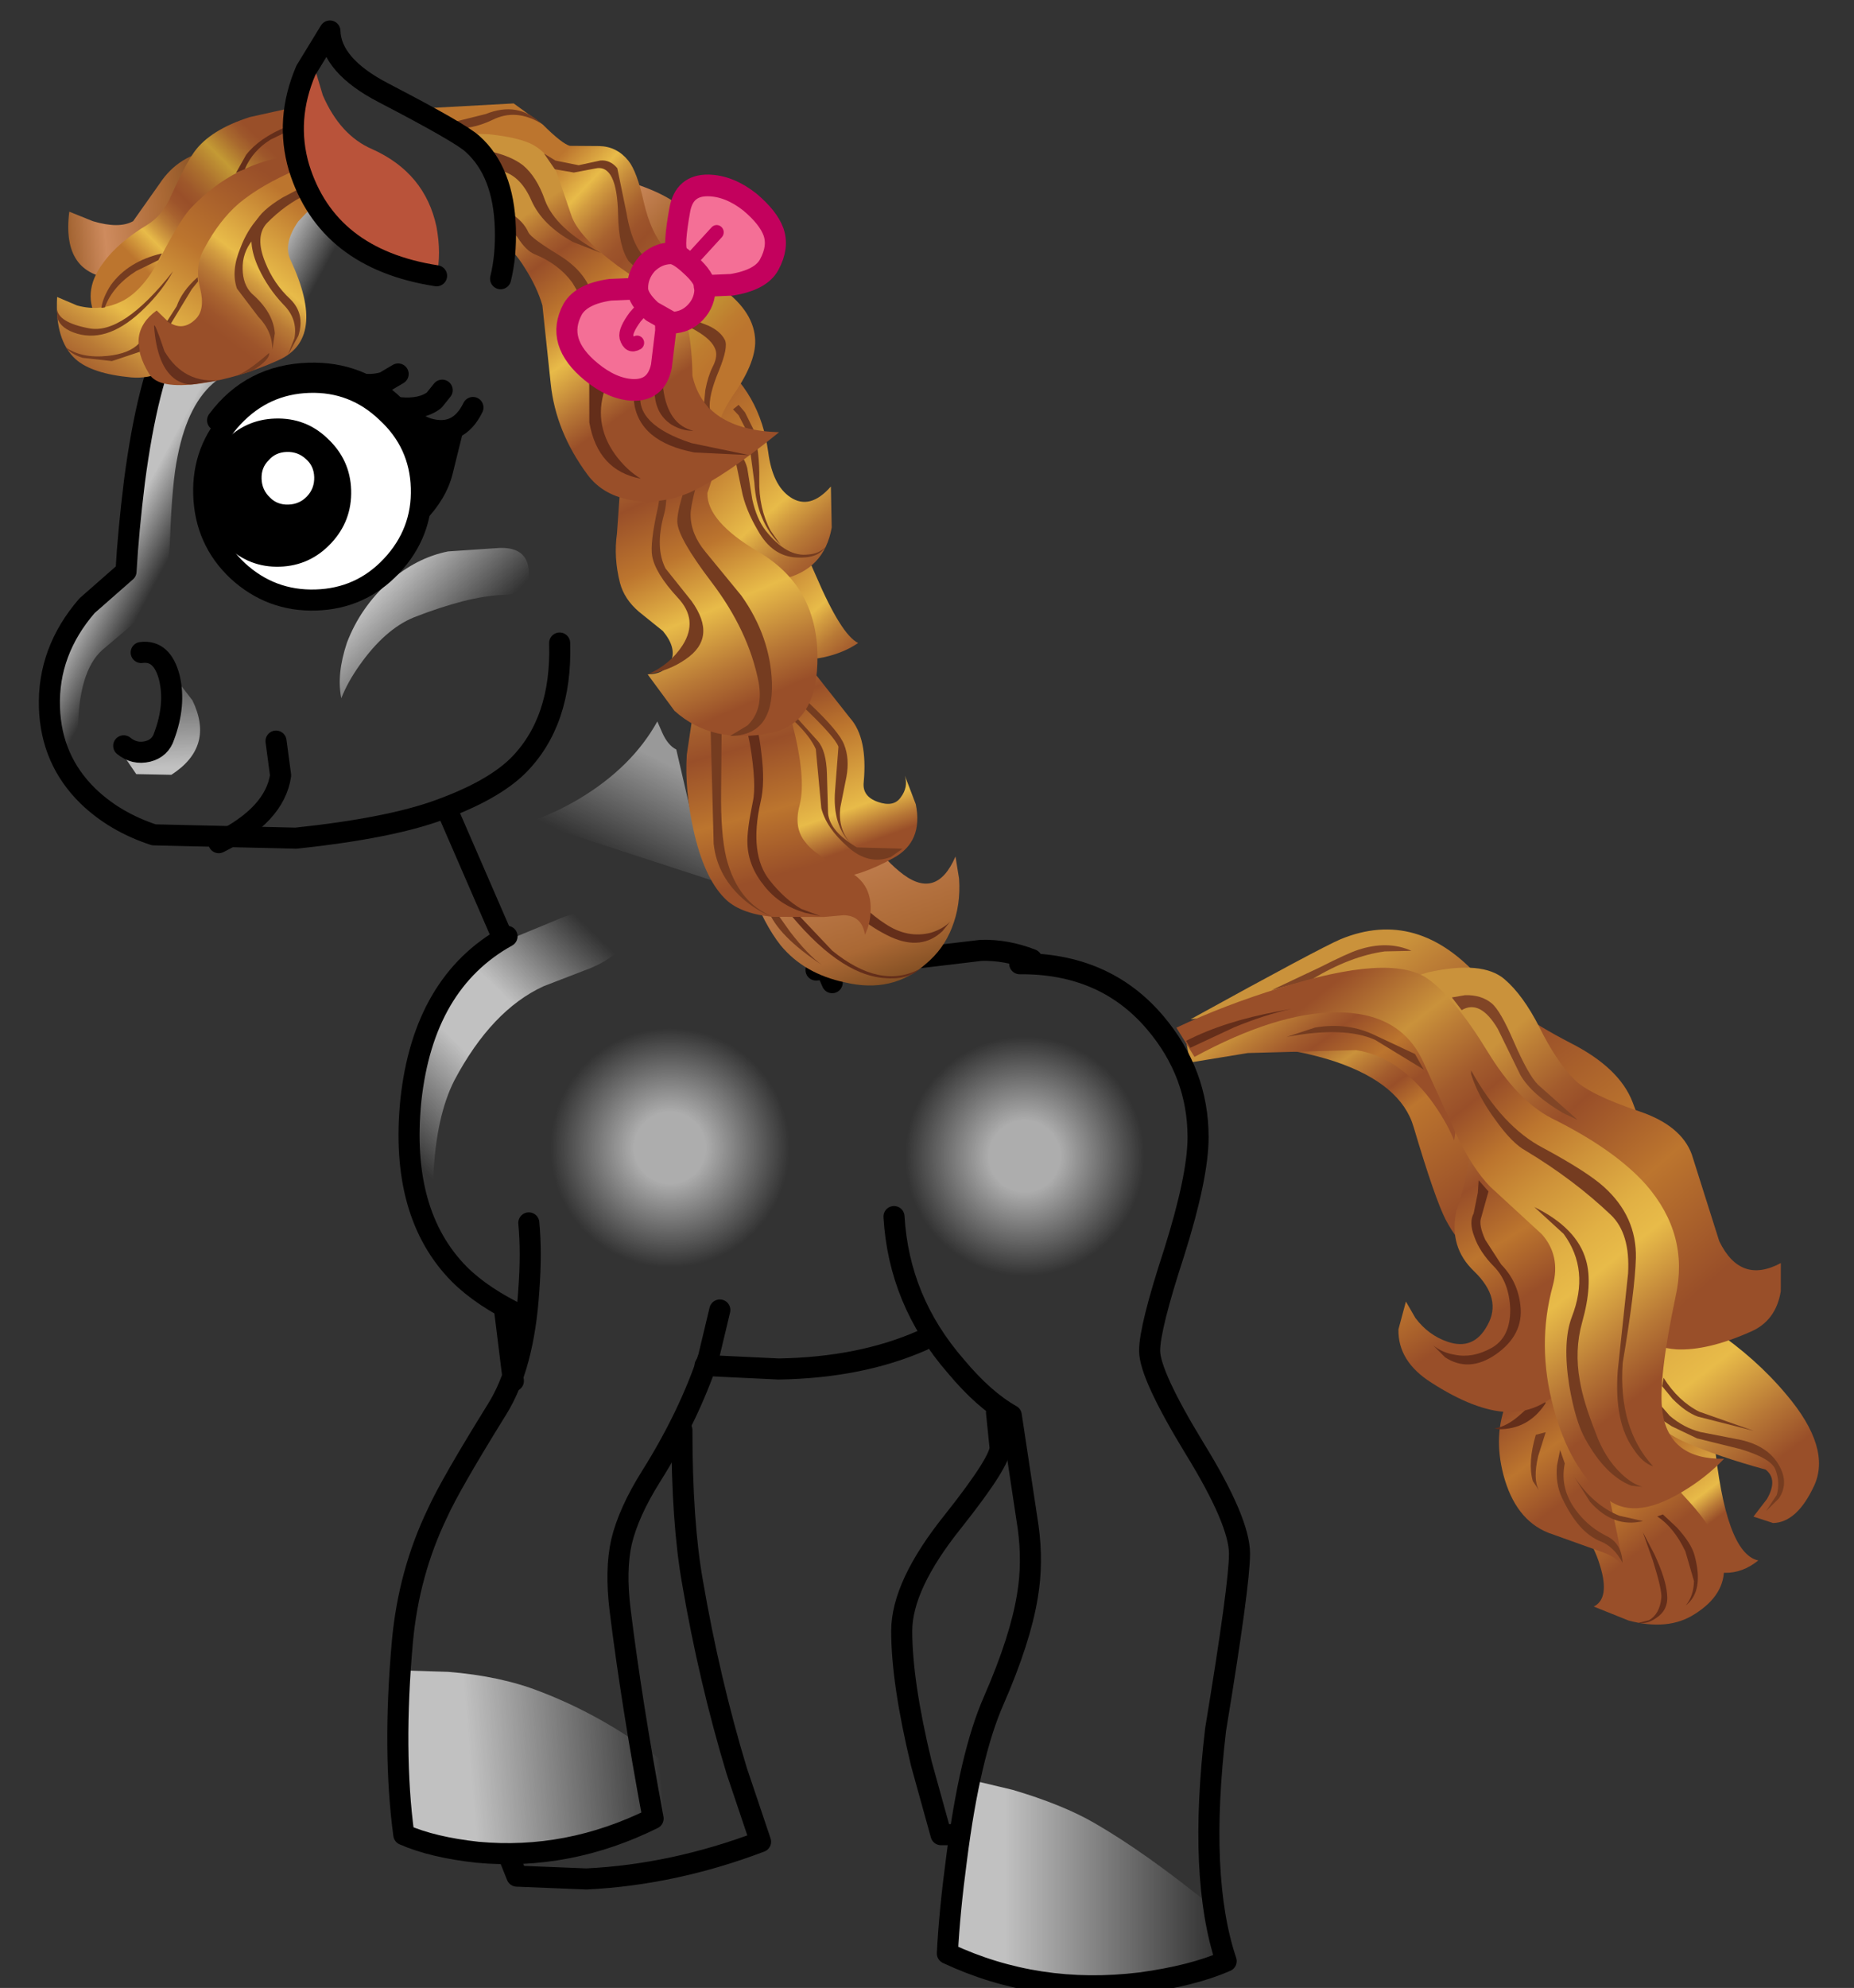
<svg xmlns="http://www.w3.org/2000/svg" version="1.1" xmlns:xlink="http://www.w3.org/1999/xlink" preserveAspectRatio="none" x="0px" y="0px" width="264px" height="283px" viewBox="0 0 264 283">
<rect x="0" y="0" width="264" height="283" fill="#333333" stroke="none"/>
<defs>
<linearGradient id="Gradient_1" gradientUnits="userSpaceOnUse" x1="41.225" y1="61.188" x2="45.875" y2="51.912" spreadMethod="pad">
<stop  offset="2.745%" stop-color="#FFFFFF" stop-opacity="0"/>

<stop  offset="76.863%" stop-color="#FFFFFF" stop-opacity="0.498"/>
</linearGradient>

<linearGradient id="Gradient_2" gradientUnits="userSpaceOnUse" x1="23.337" y1="82.912" x2="40.562" y2="65.088" spreadMethod="pad">
<stop  offset="9.804%" stop-color="#FFFFFF" stop-opacity="0"/>

<stop  offset="43.137%" stop-color="#FFFFFF" stop-opacity="0.698"/>

<stop  offset="61.961%" stop-color="#FFFFFF" stop-opacity="0.698"/>

<stop  offset="92.941%" stop-color="#FFFFFF" stop-opacity="0"/>
</linearGradient>

<linearGradient id="Gradient_3" gradientUnits="userSpaceOnUse" x1="63.125" y1="133.2" x2="82.975" y2="133.2" spreadMethod="pad">
<stop  offset="23.529%" stop-color="#FFFFFF" stop-opacity="0.698"/>

<stop  offset="98.431%" stop-color="#FFFFFF" stop-opacity="0"/>
</linearGradient>

<linearGradient id="Gradient_4" gradientUnits="userSpaceOnUse" x1="25.337" y1="124.612" x2="43.663" y2="123.087" spreadMethod="pad">
<stop  offset="23.529%" stop-color="#FFFFFF" stop-opacity="0.698"/>

<stop  offset="98.431%" stop-color="#FFFFFF" stop-opacity="0"/>
</linearGradient>

<radialGradient id="Gradient_5" gradientUnits="userSpaceOnUse" cx="0" cy="0" r="8.512" fx="0" fy="0" gradientTransform="matrix( 1, 0, 0, -1, 8.55,8.55) " spreadMethod="pad">
<stop  offset="29.412%" stop-color="#FFFFFF" stop-opacity="0.6"/>

<stop  offset="100%" stop-color="#FFFFFF" stop-opacity="0"/>
</radialGradient>

<linearGradient id="Gradient_6" gradientUnits="userSpaceOnUse" x1="16.113" y1="34.15" x2="5.688" y2="28.55" spreadMethod="pad">
<stop  offset="38.824%" stop-color="#FFFFFF" stop-opacity="0"/>

<stop  offset="70.98%" stop-color="#FFFFFF" stop-opacity="0.698"/>
</linearGradient>

<linearGradient id="Gradient_7" gradientUnits="userSpaceOnUse" x1="7.662" y1="46.2" x2="7.938" y2="54.8" spreadMethod="pad">
<stop  offset="17.255%" stop-color="#FFFFFF" stop-opacity="0.2"/>

<stop  offset="88.627%" stop-color="#FFFFFF" stop-opacity="0.698"/>
</linearGradient>

<linearGradient id="Gradient_8" gradientUnits="userSpaceOnUse" x1="29.012" y1="45.663" x2="23.787" y2="40.738" spreadMethod="pad">
<stop  offset="0%" stop-color="#FFFFFF" stop-opacity="0"/>

<stop  offset="100%" stop-color="#FFFFFF" stop-opacity="0.698"/>
</linearGradient>

<linearGradient id="Gradient_9" gradientUnits="userSpaceOnUse" x1="32.013" y1="25.65" x2="41.987" y2="38.55" spreadMethod="pad">
<stop  offset="0.392%" stop-color="#994F29"/>

<stop  offset="14.118%" stop-color="#CA923B"/>

<stop  offset="18.039%" stop-color="#BD7F36"/>

<stop  offset="26.275%" stop-color="#A35C2D"/>

<stop  offset="30.98%" stop-color="#994F29"/>

<stop  offset="40.784%" stop-color="#BC752E"/>

<stop  offset="67.059%" stop-color="#E8BB49"/>

<stop  offset="74.118%" stop-color="#B87836"/>

<stop  offset="79.216%" stop-color="#994F29"/>

<stop  offset="98.431%" stop-color="#994F29"/>
</linearGradient>

<linearGradient id="Gradient_10" gradientUnits="userSpaceOnUse" x1="27.062" y1="28.938" x2="36.837" y2="41.562" spreadMethod="pad">
<stop  offset="0%" stop-color="#CA923B"/>

<stop  offset="7.059%" stop-color="#BD7F36"/>

<stop  offset="22.353%" stop-color="#A35C2D"/>

<stop  offset="30.588%" stop-color="#994F29"/>

<stop  offset="53.333%" stop-color="#BC752E"/>

<stop  offset="74.902%" stop-color="#994F29"/>

<stop  offset="90.98%" stop-color="#994F29"/>

<stop  offset="98.431%" stop-color="#994F29"/>
</linearGradient>

<linearGradient id="Gradient_11" gradientUnits="userSpaceOnUse" x1="10.387" y1="1.887" x2="23.113" y2="18.312" spreadMethod="pad">
<stop  offset="0.392%" stop-color="#994F29"/>

<stop  offset="14.118%" stop-color="#CA923B"/>

<stop  offset="18.039%" stop-color="#BD7F36"/>

<stop  offset="26.275%" stop-color="#A35C2D"/>

<stop  offset="30.98%" stop-color="#994F29"/>

<stop  offset="40.784%" stop-color="#BC752E"/>

<stop  offset="79.216%" stop-color="#994F29"/>

<stop  offset="98.431%" stop-color="#994F29"/>
</linearGradient>

<linearGradient id="Gradient_12" gradientUnits="userSpaceOnUse" x1="21.3" y1="24.9" x2="31.6" y2="38.2" spreadMethod="pad">
<stop  offset="0%" stop-color="#CA923B"/>

<stop  offset="7.059%" stop-color="#BD7F36"/>

<stop  offset="22.353%" stop-color="#A35C2D"/>

<stop  offset="30.588%" stop-color="#994F29"/>

<stop  offset="53.333%" stop-color="#BC752E"/>

<stop  offset="74.902%" stop-color="#994F29"/>

<stop  offset="90.98%" stop-color="#994F29"/>

<stop  offset="98.431%" stop-color="#994F29"/>
</linearGradient>

<linearGradient id="Gradient_13" gradientUnits="userSpaceOnUse" x1="6.025" y1="1.087" x2="14.475" y2="12.012" spreadMethod="pad">
<stop  offset="0%" stop-color="#CA923B"/>

<stop  offset="7.059%" stop-color="#BD7F36"/>

<stop  offset="22.353%" stop-color="#A35C2D"/>

<stop  offset="30.588%" stop-color="#994F29"/>

<stop  offset="53.333%" stop-color="#BC752E"/>

<stop  offset="74.902%" stop-color="#994F29"/>

<stop  offset="90.98%" stop-color="#994F29"/>

<stop  offset="98.431%" stop-color="#994F29"/>
</linearGradient>

<linearGradient id="Gradient_14" gradientUnits="userSpaceOnUse" x1="11.512" y1="3.625" x2="48.688" y2="51.675" spreadMethod="pad">
<stop  offset="0%" stop-color="#CA923B"/>

<stop  offset="3.922%" stop-color="#BD7F36"/>

<stop  offset="12.157%" stop-color="#A35C2D"/>

<stop  offset="16.863%" stop-color="#994F29"/>

<stop  offset="32.941%" stop-color="#BC752E"/>

<stop  offset="61.569%" stop-color="#E8BB49"/>

<stop  offset="69.412%" stop-color="#B87836"/>

<stop  offset="74.902%" stop-color="#994F29"/>

<stop  offset="90.98%" stop-color="#994F29"/>

<stop  offset="98.431%" stop-color="#994F29"/>
</linearGradient>

<linearGradient id="Gradient_15" gradientUnits="userSpaceOnUse" x1="-1.663" y1="5.537" x2="10.663" y2="21.462" spreadMethod="pad">
<stop  offset="0%" stop-color="#CA923B"/>

<stop  offset="7.059%" stop-color="#BD7F36"/>

<stop  offset="22.353%" stop-color="#A35C2D"/>

<stop  offset="30.588%" stop-color="#994F29"/>

<stop  offset="53.333%" stop-color="#BC752E"/>

<stop  offset="74.902%" stop-color="#994F29"/>

<stop  offset="90.98%" stop-color="#994F29"/>

<stop  offset="98.431%" stop-color="#994F29"/>
</linearGradient>

<linearGradient id="Gradient_16" gradientUnits="userSpaceOnUse" x1="4.85" y1="1.363" x2="28.45" y2="31.838" spreadMethod="pad">
<stop  offset="14.118%" stop-color="#CA923B"/>

<stop  offset="18.431%" stop-color="#BD7F36"/>

<stop  offset="27.451%" stop-color="#A35C2D"/>

<stop  offset="32.549%" stop-color="#994F29"/>

<stop  offset="50.98%" stop-color="#BC752E"/>

<stop  offset="73.725%" stop-color="#994F29"/>

<stop  offset="100%" stop-color="#994F29"/>
</linearGradient>

<linearGradient id="Gradient_17" gradientUnits="userSpaceOnUse" x1="10.188" y1="1.575" x2="36.013" y2="34.925" spreadMethod="pad">
<stop  offset="0.392%" stop-color="#994F29"/>

<stop  offset="14.118%" stop-color="#CA923B"/>

<stop  offset="18.039%" stop-color="#BD7F36"/>

<stop  offset="26.275%" stop-color="#A35C2D"/>

<stop  offset="30.98%" stop-color="#994F29"/>

<stop  offset="40.784%" stop-color="#BC752E"/>

<stop  offset="49.804%" stop-color="#CE9239"/>

<stop  offset="60.784%" stop-color="#E1B044"/>

<stop  offset="67.059%" stop-color="#E8BB49"/>

<stop  offset="79.216%" stop-color="#B87836"/>

<stop  offset="87.843%" stop-color="#994F29"/>

<stop  offset="98.431%" stop-color="#994F29"/>
</linearGradient>

<linearGradient id="Gradient_18" gradientUnits="userSpaceOnUse" x1="9.337" y1="8.587" x2="16.363" y2="26.212" spreadMethod="pad">
<stop  offset="0%" stop-color="#A26331"/>

<stop  offset="20%" stop-color="#CE8B5E"/>

<stop  offset="70.588%" stop-color="#AA6834"/>

<stop  offset="93.333%" stop-color="#6D411A"/>
</linearGradient>

<linearGradient id="Gradient_19" gradientUnits="userSpaceOnUse" x1="7.087" y1="1.488" x2="14.113" y2="19.113" spreadMethod="pad">
<stop  offset="0%" stop-color="#CA923B"/>

<stop  offset="3.922%" stop-color="#BD7F36"/>

<stop  offset="12.157%" stop-color="#A35C2D"/>

<stop  offset="16.863%" stop-color="#994F29"/>

<stop  offset="32.941%" stop-color="#BC752E"/>

<stop  offset="61.569%" stop-color="#E8BB49"/>

<stop  offset="69.412%" stop-color="#B87836"/>

<stop  offset="74.902%" stop-color="#994F29"/>

<stop  offset="90.98%" stop-color="#994F29"/>

<stop  offset="98.431%" stop-color="#994F29"/>
</linearGradient>

<linearGradient id="Gradient_20" gradientUnits="userSpaceOnUse" x1="2.962" y1="2.475" x2="9.037" y2="21.425" spreadMethod="pad">
<stop  offset="0%" stop-color="#CA923B"/>

<stop  offset="7.059%" stop-color="#BD7F36"/>

<stop  offset="22.353%" stop-color="#A35C2D"/>

<stop  offset="30.588%" stop-color="#994F29"/>

<stop  offset="53.333%" stop-color="#BC752E"/>

<stop  offset="74.902%" stop-color="#994F29"/>

<stop  offset="90.98%" stop-color="#994F29"/>

<stop  offset="98.431%" stop-color="#994F29"/>
</linearGradient>

<linearGradient id="Gradient_21" gradientUnits="userSpaceOnUse" x1="7.5" y1="11.2" x2="16.8" y2="22.5" spreadMethod="pad">
<stop  offset="0.784%" stop-color="#994F29"/>

<stop  offset="34.118%" stop-color="#BC752E"/>

<stop  offset="64.314%" stop-color="#E8BB49"/>

<stop  offset="70.588%" stop-color="#D29C40"/>

<stop  offset="78.824%" stop-color="#B97A36"/>

<stop  offset="86.667%" stop-color="#A8622F"/>

<stop  offset="93.725%" stop-color="#9D542B"/>

<stop  offset="100%" stop-color="#994F29"/>
</linearGradient>

<linearGradient id="Gradient_22" gradientUnits="userSpaceOnUse" x1="2.638" y1="2.675" x2="14.463" y2="17.025" spreadMethod="pad">
<stop  offset="0.784%" stop-color="#994F29"/>

<stop  offset="34.118%" stop-color="#BC752E"/>

<stop  offset="64.314%" stop-color="#E8BB49"/>

<stop  offset="70.588%" stop-color="#D29C40"/>

<stop  offset="78.824%" stop-color="#B97A36"/>

<stop  offset="86.667%" stop-color="#A8622F"/>

<stop  offset="93.725%" stop-color="#9D542B"/>

<stop  offset="100%" stop-color="#994F29"/>
</linearGradient>

<linearGradient id="Gradient_23" gradientUnits="userSpaceOnUse" x1="2.275" y1="5.787" x2="12.025" y2="30.212" spreadMethod="pad">
<stop  offset="0%" stop-color="#CA923B"/>

<stop  offset="3.922%" stop-color="#BD7F36"/>

<stop  offset="12.157%" stop-color="#A35C2D"/>

<stop  offset="16.863%" stop-color="#994F29"/>

<stop  offset="32.941%" stop-color="#BC752E"/>

<stop  offset="49.02%" stop-color="#E8BB49"/>

<stop  offset="64.314%" stop-color="#B87836"/>

<stop  offset="74.902%" stop-color="#994F29"/>

<stop  offset="90.98%" stop-color="#994F29"/>

<stop  offset="98.431%" stop-color="#994F29"/>
</linearGradient>

<linearGradient id="Gradient_24" gradientUnits="userSpaceOnUse" x1="12.837" y1="4.35" x2="21.462" y2="13.05" spreadMethod="pad">
<stop  offset="0%" stop-color="#A26331"/>

<stop  offset="20%" stop-color="#CE8B5E"/>

<stop  offset="54.118%" stop-color="#AA6834"/>

<stop  offset="93.333%" stop-color="#6D411A"/>
</linearGradient>

<linearGradient id="Gradient_25" gradientUnits="userSpaceOnUse" x1="6.1" y1="3.087" x2="21.3" y2="18.413" spreadMethod="pad">
<stop  offset="15.294%" stop-color="#BC752E"/>

<stop  offset="28.235%" stop-color="#E8BB49"/>

<stop  offset="32.549%" stop-color="#D29C40"/>

<stop  offset="38.431%" stop-color="#B97A36"/>

<stop  offset="43.922%" stop-color="#A8622F"/>

<stop  offset="49.02%" stop-color="#9D542B"/>

<stop  offset="53.333%" stop-color="#994F29"/>

<stop  offset="59.216%" stop-color="#9E582B"/>

<stop  offset="68.235%" stop-color="#AC702E"/>

<stop  offset="79.216%" stop-color="#C29734"/>

<stop  offset="80%" stop-color="#C49A34"/>

<stop  offset="83.529%" stop-color="#C29133"/>

<stop  offset="92.157%" stop-color="#BE7C2F"/>

<stop  offset="97.647%" stop-color="#BC752E"/>
</linearGradient>

<linearGradient id="Gradient_26" gradientUnits="userSpaceOnUse" x1="7.437" y1="7.9" x2="18.762" y2="24.9" spreadMethod="pad">
<stop  offset="0%" stop-color="#CA923B"/>

<stop  offset="3.922%" stop-color="#BD7F36"/>

<stop  offset="12.157%" stop-color="#A35C2D"/>

<stop  offset="16.863%" stop-color="#994F29"/>

<stop  offset="32.941%" stop-color="#BC752E"/>

<stop  offset="49.02%" stop-color="#E8BB49"/>

<stop  offset="64.314%" stop-color="#B87836"/>

<stop  offset="74.902%" stop-color="#994F29"/>

<stop  offset="90.98%" stop-color="#994F29"/>

<stop  offset="98.431%" stop-color="#994F29"/>
</linearGradient>

<linearGradient id="Gradient_27" gradientUnits="userSpaceOnUse" x1="1.412" y1="6.55" x2="14.388" y2="6.55" spreadMethod="pad">
<stop  offset="0%" stop-color="#A26331"/>

<stop  offset="20%" stop-color="#CE8B5E"/>

<stop  offset="54.118%" stop-color="#AA6834"/>

<stop  offset="93.333%" stop-color="#6D411A"/>
</linearGradient>

<linearGradient id="Gradient_28" gradientUnits="userSpaceOnUse" x1="5.025" y1="11.925" x2="16.375" y2="2.775" spreadMethod="pad">
<stop  offset="15.294%" stop-color="#BC752E"/>

<stop  offset="28.235%" stop-color="#E8BB49"/>

<stop  offset="32.549%" stop-color="#D29C40"/>

<stop  offset="38.431%" stop-color="#B97A36"/>

<stop  offset="43.922%" stop-color="#A8622F"/>

<stop  offset="49.02%" stop-color="#9D542B"/>

<stop  offset="53.333%" stop-color="#994F29"/>

<stop  offset="59.216%" stop-color="#9E582B"/>

<stop  offset="68.235%" stop-color="#AC702E"/>

<stop  offset="79.216%" stop-color="#C29734"/>

<stop  offset="80%" stop-color="#C49A34"/>

<stop  offset="83.137%" stop-color="#BB8B32"/>

<stop  offset="90.196%" stop-color="#A96A2E"/>

<stop  offset="90.196%" stop-color="#A96A2E" stop-opacity="0"/>

<stop  offset="100%" stop-color="#000000" stop-opacity="0"/>
</linearGradient>

<linearGradient id="Gradient_29" gradientUnits="userSpaceOnUse" x1="5.025" y1="11.925" x2="16.375" y2="2.775" spreadMethod="pad">
<stop  offset="0%" stop-color="#000000" stop-opacity="0"/>

<stop  offset="90.196%" stop-color="#A96A2E" stop-opacity="0"/>

<stop  offset="90.196%" stop-color="#A96A2E"/>

<stop  offset="96.078%" stop-color="#9D562B"/>

<stop  offset="100%" stop-color="#994F29"/>
</linearGradient>

<linearGradient id="Gradient_30" gradientUnits="userSpaceOnUse" x1="14.288" y1="2.838" x2="0.513" y2="19.663" spreadMethod="pad">
<stop  offset="0.784%" stop-color="#994F29"/>

<stop  offset="34.118%" stop-color="#BC752E"/>

<stop  offset="64.314%" stop-color="#E8BB49"/>

<stop  offset="70.588%" stop-color="#D29C40"/>

<stop  offset="78.824%" stop-color="#B97A36"/>

<stop  offset="86.667%" stop-color="#A8622F"/>

<stop  offset="93.725%" stop-color="#9D542B"/>

<stop  offset="100%" stop-color="#994F29"/>
</linearGradient>

<linearGradient id="Gradient_31" gradientUnits="userSpaceOnUse" x1="19.125" y1="7.412" x2="8.375" y2="18.788" spreadMethod="pad">
<stop  offset="2.353%" stop-color="#BC752E"/>

<stop  offset="37.255%" stop-color="#E8BB49"/>

<stop  offset="43.137%" stop-color="#D29C40"/>

<stop  offset="50.98%" stop-color="#B97A36"/>

<stop  offset="58.824%" stop-color="#A8622F"/>

<stop  offset="65.49%" stop-color="#9D542B"/>

<stop  offset="71.373%" stop-color="#994F29"/>

<stop  offset="100%" stop-color="#994F29"/>
</linearGradient>

<g id="Symbol_191_0_Layer0_0_FILL">
<path fill="url(#Gradient_1)" stroke="none" d="
M 37.55 56.05
Q 35.6 57.2 34.05 57.65
L 49.55 62.7
Q 46.85 61.05 45.4 56.65
L 44.45 52.55
Q 43.85 52.25 43.45 51.35
L 43.1 50.55
Q 41.3 53.8 37.55 56.05 Z"/>
</g>

<g id="Symbol_191_0_Layer0_1_FILL">
<path fill="url(#Gradient_2)" stroke="none" d="
M 32.85 65.95
Q 29.45 67.8 27.5 71.8 25.7 75.6 25.95 79.7 26.15 83.8 27.25 86.7
L 27.15 82.95
Q 27.35 78.65 28.65 76.1 31.3 71.1 35 69.4
L 37.85 68.3
Q 39.4 67.75 40.3 66.9 41.8 65.5 39.85 64.65 37.9 63.75 36 64.65
L 32.85 65.95 Z"/>
</g>

<g id="Symbol_191_0_Layer0_2_FILL">
<path fill="url(#Gradient_3)" stroke="none" d="
M 63.75 138.25
Q 70.15 141.3 77.35 140.35 81 139.9 83.3 138.8 82.85 137.35 82.65 134.95 77.85 131.05 74.2 128.95 71.95 127.65 68.4 126.6
L 65.25 125.85
Q 63.8 131.75 63.75 138.25 Z"/>
</g>

<g id="Symbol_191_0_Layer0_3_FILL">
<path fill="url(#Gradient_4)" stroke="none" d="
M 43.55 128.25
L 43.2 124.35
Q 39.2 121.3 34.75 119.6 31.95 118.5 28.2 118.2
L 25 118.1
Q 24.15 123.65 25.85 129.9
L 30.95 130.75
Q 37.25 131 43.55 128.25 Z"/>
</g>

<g id="Symbol_3_0_Layer0_0_FILL">
<path fill="url(#Gradient_5)" stroke="none" d="
M 17.05 8.55
Q 17.05 5 14.55 2.5 12.05 0 8.55 0 5.05 0 2.5 2.5 0 5.05 0 8.55 0 12.05 2.5 14.55 5 17.05 8.55 17.05 12.1 17.05 14.55 14.55 17.05 12.1 17.05 8.55 Z"/>
</g>

<g id="Symbol_192_0_Layer0_0_FILL">
<path fill="url(#Gradient_6)" stroke="none" d="
M 24.2 16.35
Q 29.9 11.3 26.7 11.4 18.75 11.65 13.9 15.75 11.15 18.15 8.65 23.05 6.85 26.55 5.9 33.55 5.4 37.1 5.3 39.9
L 2.55 42.45
Q -0.25 45.7 -0.15 49.55 -0.1 51.95 1.1 53.95
L 2.2 55.45
Q 1.8 53.55 1.85 51.4 1.85 47 3.6 45.45
L 6.5 43
Q 8.3 40.9 8.4 37.7 8.55 33.5 8.95 31.65 9.7 27.85 11.7 26.3
L 24.2 16.35 Z"/>
</g>

<g id="Symbol_192_0_Layer0_1_FILL">
<path fill="url(#Gradient_7)" stroke="none" d="
M 7.8 46.2
Q 8.25 47.1 8.35 48.6
L 8.4 50.45
Q 7.5 53.7 5.15 52.25
L 5.15 53.05 6 54.3 8.5 54.35
Q 11.6 52.35 10 49.05
L 7.8 46.2 Z"/>
</g>

<g id="Symbol_192_0_Layer0_2_FILL">
<path fill="url(#Gradient_8)" stroke="none" d="
M 28.2 38.45
Q 25.95 38.9 24 40.6 21.95 42.45 21 44.95 20.25 47.2 20.6 48.9 21.05 47.75 21.9 46.55 23.7 44 25.75 43.15 29.6 41.65 32.05 41.55 34.05 41.5 33.95 39.85 33.85 38.15 31.9 38.2
L 28.2 38.45 Z"/>
</g>

<g id="Symbol_38_0_Layer0_0_FILL">
<path fill="url(#Gradient_9)" stroke="none" d="
M 38.1 31.45
L 37.65 23.45 33.05 22.8 32.45 25.45
Q 31.85 28.55 31.8 30.65 31.7 33.2 33 35.9 34.3 38.65 36.35 40 39.2 41.85 41.4 40 39.05 39.55 38.1 31.45 Z"/>
</g>

<g id="Symbol_38_0_Layer0_1_FILL">
<path fill="url(#Gradient_10)" stroke="none" d="
M 29.75 43.5
L 32.25 44.45
Q 35.1 45.15 36.95 43.9 41.3 41.05 36.3 35.8 33.65 33.05 32.25 29.8 30.7 26.2 31.4 23.45 28.65 25.2 26.65 27.55 22.7 32.3 26.5 35.55 29.35 38 30.15 40.6 30.9 42.9 29.75 43.5 Z"/>
</g>

<g id="Symbol_38_0_Layer0_2_FILL">
<path fill="url(#Gradient_11)" stroke="none" d="
M 23.3 19.65
Q 24.45 17.6 24.95 15.05 25.9 9.9 22.7 7.45 19.5 5 14.25 2.7 11.65 1.6 9.65 0.95
L 3.95 4.2
Q 7.05 3.95 10.65 5.05 15.35 6.55 16.3 9.6 17.9 14.65 18.7 16.15 20.4 19.25 23.3 19.65 Z"/>
</g>

<g id="Symbol_38_0_Layer0_3_FILL">
<path fill="url(#Gradient_12)" stroke="none" d="
M 24.1 20.95
Q 23.2 20.25 23.5 23.45 23.9 27.65 23.3 29.05 22.35 31.4 23.15 34.25 24.05 37.4 26.4 38.3
L 30.1 39.55
Q 31.4 39.95 31.8 40.65 31.05 36.6 29.7 32.1 27 23.1 24.1 20.95 Z"/>
</g>

<g id="Symbol_38_0_Layer0_4_FILL">
<path fill="url(#Gradient_13)" stroke="none" d="
M 17.45 7.6
Q 18.6 9.1 19.2 10.5 19.7 7.9 18.05 5.15 16.3 2.15 12.85 0.55 9.8 -0.85 4.6 1.35 2 2.45 0 3.8
L 0.3 5.3 4.4 4.55 12.1 4.2
Q 15.05 4.6 17.45 7.6 Z"/>
</g>

<g id="Symbol_38_0_Layer0_5_FILL">
<path fill="#753C20" stroke="none" d="
M 28.2 34.3
L 29.35 36.05
Q 31.05 37.9 33.15 37.35
L 31.45 37
Q 29.6 36.3 28.2 34.3 Z"/>
</g>

<g id="Symbol_38_0_Layer0_6_FILL">
<path fill="#642E1A" stroke="none" d="
M 25.85 27.9
Q 25.85 28.5 24.3 29.9 23.35 30.8 22.45 30.95
L 22.7 31
Q 24.85 31 26.05 29.1
L 25.85 27.9 Z"/>
</g>

<g id="Symbol_38_0_Layer0_7_FILL">
<path fill="#753C20" stroke="none" d="
M 31.75 40.35
Q 31.65 39 30.65 38.5 29.35 37.9 28.5 36.85 27.15 35.25 27.5 33.35
L 27.15 32.4 26.95 33.5
Q 26.85 34.8 27.35 35.8 28.55 38.25 30.15 38.85 31.1 39.2 31.75 40.35 Z"/>
</g>

<g id="Symbol_38_0_Layer0_8_FILL">
<path fill="#753C20" stroke="none" d="
M 25.25 34.65
L 25.7 35.3
Q 25.239 34.521 25.6 32.85
L 26.1 31.15 25.4 31.35
Q 24.85 33.35 25.25 34.65 Z"/>
</g>

<g id="Symbol_38_0_Layer0_9_FILL">
<path fill="#753C20" stroke="none" d="
M 7.15 3.35
Q 11.25 2.5 13.45 3.45
L 16.95 5.5 16.3 4.4 13.5 3.15
Q 11.5 2.2 9.15 2.65
L 7.15 3.35 Z"/>
</g>

<g id="Symbol_38_0_Layer0_10_FILL">
<path fill="#642E1A" stroke="none" d="
M 32.95 44.6
Q 33.6 44.7 34.25 44.2 35.1 43.6 34.95 42.5 34.85 41.45 34 39.7
L 33.15 38.15 33.9 40.15
Q 34.6 42.25 34.55 42.8 34.45 43.95 33.7 44.4
L 32.95 44.6 Z"/>
</g>

<g id="Symbol_38_0_Layer0_11_FILL">
<path fill="#642E1A" stroke="none" d="
M 34.55 36.85
L 34.15 37
Q 35.35 37.75 36.2 39.45
L 36.85 41.55
Q 36.85 42.6 36.3 43.3 37.6 42.25 36.85 39.7 36.6 38.85 35.55 37.75
L 34.55 36.85 Z"/>
</g>

<g id="Symbol_39_0_Layer0_0_FILL">
<path fill="url(#Gradient_14)" stroke="none" d="
M 41.1 38.3
Q 42 39 41.2 40.4
L 40.25 41.65 41.65 42.1
Q 43.35 42.05 44.55 39.45 45.8 36.75 42.55 32.95 40.4 30.4 37.35 28.35 35.95 27.4 34.8 23.95
L 33.9 20.75
Q 33.3 16.75 31.5 12.2 30.55 9.75 27.05 8 22.65 5.75 20.7 3.55 16.15 -1.6 10.65 0.7 9.15 1.35 0 6.45
L 12.45 5.15 18.6 6.45 28.3 18.1 30.25 21.6
Q 32.05 25.95 31.5 30.2 30.95 34.4 35.4 36.4 37.75 37.4 41.1 38.3 Z"/>
</g>

<g id="Symbol_39_0_Layer0_1_FILL">
<path fill="#753C20" stroke="none" d="
M 41.8 38.3
Q 42.15 39.2 41.9 40.1
L 41.15 41.25 42.05 40.35
Q 42.85 39.15 41.9 37.75 41.1 36.6 39.35 36.2
L 36.45 35.65
Q 35.25 35.35 34.25 34.5
L 33.55 33.7 33.55 34.7 34.4 35.25 36.2 36.1 39.3 36.85
Q 41.5 37.5 41.8 38.3 Z"/>
</g>

<g id="Symbol_39_0_Layer0_2_FILL">
<path fill="#753C20" stroke="none" d="
M 40.25 35.55
L 36.35 34.2
Q 34.85 33.45 33.8 31.8
L 33.7 32.4 34.45 33.3
Q 35.4 34.25 36.25 34.55
L 40.25 35.55 Z"/>
</g>

<g id="Symbol_39_0_Layer0_3_FILL">
<path fill="#814526" stroke="none" d="
M 9.2 2.7
L 5.75 4.35 8.65 3.55
Q 11.35 1.9 13.8 1.55
L 15.7 1.5
Q 14 0.75 11.9 1.45 11.15 1.7 9.2 2.7 Z"/>
</g>

<g id="Symbol_40_0_Layer0_0_FILL">
<path fill="url(#Gradient_15)" stroke="none" d="
M 3.15 0
Q 4.1 3.7 4.2 6.15 4.25 7.4 3.55 10.4 3.2 13.15 5.1 14.85 7.25 16.8 6.3 18.9 5.45 20.9 3.55 20.35 2.15 19.95 1.15 18.7
L 0.4 17.5 0 19.65
Q 0.1 22.1 2.6 23.55 5.8 25.45 8.1 25.4 10.75 25.3 12.45 22.55 14.25 19.7 14 15.85 13.8 12.1 11.95 9.9
L 6.9 4.85
Q 3.65 1.65 3.15 0 Z"/>
</g>

<g id="Symbol_40_0_Layer0_1_FILL">
<path fill="#642E1A" stroke="none" d="
M 5 7.9
L 5 8.85 4.8 10.45
Q 4.5 11.15 4.95 12.2 5.4 13.35 6.5 14.4 7.65 15.5 7.85 17.55 8 19.7 6.7 20.6 5.4 21.5 4.1 21.3 3.2 21.2 2.55 20.7
L 3.45 21.55
Q 5.2 22.6 7 21.1 8.95 19.45 8.55 17.2 8.25 15.4 7 14.2
L 5.75 12.4
Q 5.2 11.3 5.35 10.75
L 5.75 8.7 5 7.9 Z"/>
</g>

<g id="Symbol_41_0_Layer0_0_FILL">
<path fill="url(#Gradient_16)" stroke="none" d="
M 27.7 22.55
Q 24.75 23.9 23.4 20.7
L 21.75 14.4
Q 21.1 12.3 18.2 11.1 14.65 9.65 13.65 8.5 12.45 7.15 11.35 4.6 10.3 2.25 9.05 1.05 7.55 -0.4 3.65 0.2
L 0 1.05
Q 2.2 0.95 4.1 3.5 5.7 5.6 6.5 8.5 7 10.45 9.7 12.7
L 14 16.35
Q 15.7 18.1 16.1 19.45
L 16.65 24.5
Q 16.9 27.8 20 28.2 22.2 28.45 25.3 27.3 27.15 26.65 27.6 24.55
L 27.7 22.55 Z"/>
</g>

<g id="Symbol_41_0_Layer0_1_FILL">
<path fill="#814526" stroke="none" d="
M 13.75 11.4
L 11.05 8.7
Q 10.4 7.95 9.5 5.55 8.65 3.25 8.05 2.7 7.35 2.05 6.2 2
L 5.25 2.1 5.9 3.05
Q 7.25 2.35 8.4 4.55
L 9.85 7.95
Q 10.6 9.4 12.75 10.85
L 13.75 11.4 Z"/>
</g>

<g id="Symbol_42_0_Layer0_0_FILL">
<path fill="url(#Gradient_17)" stroke="none" d="
M 35.65 23.7
Q 36.6 19.35 33.5 15.75 31.25 13.2 26.75 10.9 24.3 9.6 22.15 6.05 19.8 2.2 17.85 0.8 15.2 -1.05 7.35 1.3 3.4 2.45 0 4
L 1.3 6.1
Q 7.1 3.05 11.35 3.1 15.9 3.15 17.55 6.65
L 20 12
Q 21.15 14.4 22.4 15.7
L 26.1 19.15
Q 27.45 20.7 26.9 22.8 25.75 27.05 27 31.55 28.15 35.8 30.7 37.95 32.65 39.7 36.1 37.7 37.85 36.7 39.15 35.35 35.25 35.35 34.75 31.95 34.4 29.75 35.65 23.7 Z"/>
</g>

<g id="Symbol_42_0_Layer0_1_FILL">
<path fill="#753C20" stroke="none" d="
M 21 7.4
L 21 7.65
Q 21.5 9.25 22.75 10.95 23.95 12.65 24.95 13.2 28.35 15.3 31 17.85 32.4 19.2 32.25 22.05
L 31.55 28.95
Q 31.3 32.6 32.7 34.55 33.35 35.55 34.1 35.8 31.6 33.05 31.9 28.4 32.75 23.2 32.8 20.95 32.85 18 30.5 15.85 29.3 14.75 26.15 13 23.25 11.45 21 7.4 Z"/>
</g>

<g id="Symbol_42_0_Layer0_2_FILL">
<path fill="#753C20" stroke="none" d="
M 29.25 21.05
Q 28.6 18.75 25.55 17.2
L 27.65 19.15
Q 29.55 21.75 28.25 25.1 27.6 26.85 28.1 29.95 28.55 32.5 29.25 33.75 30.7 36.4 32.55 37.15
L 33.35 37.25
Q 32.627 37.043 31.85 36.3 30.65 35.15 30 33.35 29.1 31.1 28.85 29.6 28.45 27.45 29 25.45 29.75 22.75 29.25 21.05 Z"/>
</g>

<g id="Symbol_42_0_Layer0_3_FILL">
<path fill="#642E1A" stroke="none" d="
M 1 5.45
L 4.1 4.05
Q 6.322 3.171 8.2 2.8
L 7.3 2.95
Q 3.4 3.6 0.7 4.95
L 1 5.45 Z"/>
</g>

<g id="Symbol_43_0_Layer0_0_FILL">
<path fill="#FFFFFF" stroke="none" d="
M 14.55 27.2
Q 12.3 29.45 12.3 32.65 12.3 35.9 14.55 38.15 16.85 40.4 20.05 40.4 23.25 40.4 25.5 38.15 27.8 35.85 27.8 32.65 27.8 29.45 25.5 27.2 23.25 24.9 20.05 24.9 16.85 24.9 14.55 27.2 Z"/>
</g>

<g id="Symbol_43_0_Layer0_1_FILL">
<path fill="#000000" stroke="none" d="
M 12.3 32.65
Q 12.3 34.85 13.85 36.4 15.4 37.95 17.55 37.95 19.7 37.95 21.25 36.4 22.8 34.85 22.8 32.65 22.8 30.5 21.25 28.95 19.75 27.4 17.55 27.4 15.4 27.4 13.85 28.95 12.3 30.5 12.3 32.65 Z"/>
</g>

<g id="Symbol_43_0_Layer0_2_FILL">
<path fill="#FFFFFF" stroke="none" d="
M 16.45 31.65
Q 16.45 32.45 17 33 17.5 33.55 18.3 33.55 19.1 33.55 19.65 33 20.2 32.45 20.2 31.65 20.2 30.85 19.65 30.35 19.1 29.8 18.3 29.8 17.5 29.8 17 30.35 16.45 30.85 16.45 31.65 Z"/>
</g>

<g id="Symbol_43_0_Layer0_11_FILL">
<path fill="#000000" stroke="none" d="
M 28.15 32.95
L 27.95 35.05
Q 29.55 33.5 30.05 31.75
L 30.85 28.9
Q 29.6 29.35 27.6 28.2
L 25.85 26.95 27 28.75
Q 28.15 30.55 28.15 32.95 Z"/>
</g>

<g id="Symbol_44_0_Layer0_0_FILL">
<path fill="url(#Gradient_18)" stroke="none" d="
M 12.3 11.45
Q 11.6 9.35 10.2 7.45
L 7.35 4.1
Q 5.9 2.5 5.2 3.75 4.5 4.9 5.15 6.65 5.9 8.75 4.35 15.75
L 5.25 17.85
Q 6.35 20.15 7.6 21.45 9.4 23.25 12.35 23.65 15.75 24.2 18 22.1 19.2 21.05 19.7 19.6 20.25 18.05 20 16.3
L 19.65 14.85
Q 18.45 17.95 15.7 16.05 13.2 14.35 12.3 11.45 Z"/>
</g>

<g id="Symbol_44_0_Layer0_1_FILL">
<path fill="#642E1A" stroke="none" d="
M 11.3 21.6
L 8.2 18.9 7.75 18.95
Q 11.8 23.15 15.1 23.2 16.75 23.25 17.6 22.45 14.9 24 11.3 21.6 Z"/>
</g>

<g id="Symbol_44_0_Layer0_2_FILL">
<path fill="#753C20" stroke="none" d="
M 6.55 19.15
Q 7.342 20.832 10.65 22.6 9.605 22.002 8.2 20.5
L 6.95 19.05 6.55 19.15 Z"/>
</g>

<g id="Symbol_44_0_Layer0_3_FILL">
<path fill="#642E1A" stroke="none" d="
M 11.4 16.85
L 8.85 14.25
Q 9.1 15.55 10.9 17.45 12.95 19.55 15.4 20.45 17.65 21.25 19.05 19.85
L 19.55 19.2
Q 19.079 19.698 18.25 20 16.6 20.5 14.95 19.6 13.4 18.8 11.4 16.85 Z"/>
</g>

<g id="Symbol_44_0_Layer0_4_FILL">
<path fill="url(#Gradient_19)" stroke="none" d="
M 12.8 10.3
Q 12.9 7.35 11.55 6.1
L 6.95 1.3
Q 2.45 -0.95 2.45 0.7 2.5 2.15 4.2 3.55 5.15 4.35 5.75 6.35 6.35 8.3 6.2 10 5.9 14.5 7.9 16 10.65 17.95 15.25 15.2 17.3 14 16.6 11.55
L 15.7 9.7
Q 16 10.45 15.5 11.15 15.05 11.85 13.9 11.55 12.75 11.25 12.8 10.3 Z"/>
</g>

<g id="Symbol_44_0_Layer0_5_FILL">
<path fill="url(#Gradient_20)" stroke="none" d="
M 0.35 1.95
Q 0.8 2.8 0.5 4.95
L 0.1 9.2
Q 0.1 11.55 0.9 14.15 1.85 17.25 3.4 18.55 4.5 19.5 6.85 19.6
L 10.55 19.4 11.95 19.2
Q 13.25 19.15 13.55 20.4 13.9 19.65 13.85 18.75 13.8 16.9 11.95 16.2 9.65 15.35 8.9 14.5 8 13.6 8.35 12.05 8.7 10.3 7.5 6.8 6.25 3 4.4 1.65 2.4 0.15 0.95 0.25 -0.55 0.3 0.35 1.95 Z"/>
</g>

<g id="Symbol_44_0_Layer0_6_FILL">
<path fill="#642E1A" stroke="none" d="
M 5.4 8.8
Q 5.05 6.9 4.35 5.6
L 3.85 5.85 4.55 8.25
Q 5.2 10.9 5 12.05 4.7 14 4.8 14.85 4.95 16.35 6.2 17.6 7.35 18.8 9.2 19.2
L 10.3 19.35 8.9 18.95
Q 7.65 18.35 6.55 17.2 4.95 15.55 5.55 12.05 5.8 10.75 5.4 8.8 Z"/>
</g>

<g id="Symbol_44_0_Layer0_7_FILL">
<path fill="#753C20" stroke="none" d="
M 2.7 11.5
L 2.45 7.05 1.65 7.05 2.4 15
Q 2.8 17.2 4.9 18.65 5.95 19.35 6.95 19.6 4.35 18.8 3.35 15.85 2.85 14.3 2.7 11.5 Z"/>
</g>

<g id="Symbol_44_0_Layer0_8_FILL">
<path fill="#753C20" stroke="none" d="
M 9.35 7.75
L 5.25 4 4.8 4.7
Q 8.4 6.75 9.25 8.3
L 9.9 12.2
Q 10.35 13.5 11.95 14.65 13.5 15.8 15.05 15.15
L 15.85 14.55 12.6 14.65
Q 10.6 13.7 10.4 12.5
L 10.15 9.9
Q 10 8.35 9.35 7.75 Z"/>
</g>

<g id="Symbol_44_0_Layer0_9_FILL">
<path fill="#753C20" stroke="none" d="
M 11.25 12.05
L 11.55 10
Q 11.7 8.8 11.25 7.9 10.85 7.05 8.6 5.3
L 5.4 2.6 5.55 3.6 8.05 5.45
Q 10.55 7.4 10.85 8.05
L 10.8 10.95
Q 10.75 13.3 12.2 14.45 11.15 13.55 11.25 12.05 Z"/>
</g>

<g id="Symbol_45_0_Layer0_0_FILL">
<path fill="url(#Gradient_21)" stroke="none" d="
M 17.25 20.1
Q 16.05 19.55 14.25 15.55 12.1 10.85 11.05 9.6 9.5 7.8 7 9.25
L 4.8 11.05 6.05 14.2
Q 7.7 17.75 9.8 19.7 11.95 21.6 14.8 21.05 16.25 20.75 17.25 20.1 Z"/>
</g>

<g id="Symbol_45_0_Layer0_1_FILL">
<path fill="url(#Gradient_22)" stroke="none" d="
M 15.4 12.35
L 15.35 9.6
Q 13.85 11.2 12.45 10.3 11.2 9.5 10.9 7.3 10.35 3.25 7.1 0.95 5.5 -0.25 2.85 0.05 0.2 0.3 1.45 2 2.85 3.9 3.75 6.55 4.65 9.35 4.35 11.45 4.05 13.7 6.15 15.05 8.4 16.5 11.85 15.8 14.85 15.2 15.4 12.35 Z"/>
</g>

<g id="Symbol_45_0_Layer0_2_FILL">
<path fill="url(#Gradient_23)" stroke="none" d="
M 0.3 2.7
Q 0.7 3.6 0.65 5.7
L 0.1 12.7
Q -0.15 14.3 0.3 16 0.6 17.1 1.65 17.95
L 3.35 19.25
Q 4.35 20.4 3.9 21.3 3.45 22.15 2.25 22.15
L 4.15 24.6
Q 6.85 26.9 11.05 26.1 14.4 25.45 14.35 20.9 14.3 16.25 10.15 13.95 6.5 11.9 6.55 10 7.3 8.05 7.35 7.1 7.45 5.55 6.45 3.35 5.4 1 4.35 0.95 3.45 0.95 1.8 1.85
L 0.3 2.7 Z"/>
</g>

<g id="Symbol_45_0_Layer0_3_FILL">
<path fill="#753C20" stroke="none" d="
M 2.75 6.5
Q 3.45 9.25 3 11.05 2.45 13.35 2.6 14.2 2.8 15.35 4.4 17 5.9 18.5 4.75 20.2 3.85 21.5 2.25 22.15 3.8 21.9 4.95 21.15 7.25 19.7 5.4 17.25
L 3.55 15.05
Q 2.8 13.65 3.45 11.45 3.95 9.85 3.15 5.85
L 2.25 2.15 1.35 2.7
Q 2.25 4.5 2.75 6.5 Z"/>
</g>

<g id="Symbol_45_0_Layer0_4_FILL">
<path fill="#753C20" stroke="none" d="
M 6.3 6.45
L 6.2 6.05 5.35 6.4
Q 5.7 7.65 5.1 9.25 4.4 11.1 4.4 11.9 4.4 12.95 6.8 15.95 9.45 19.25 10.15 22.7 10.5 24.55 9.35 25.6
L 8.1 26.3
Q 11.2 26.3 11.1 22.75 11 19.65 8.95 16.9
L 6.4 13.95
Q 5.35 12.75 5.35 11.45 5.35 10.95 5.7 9.7
L 6.2 7.75 6.3 6.45 Z"/>
</g>

<g id="Symbol_45_0_Layer0_5_FILL">
<path fill="#753C20" stroke="none" d="
M 8.6 8
L 9 9.85
Q 9.25 11.1 10.15 12.55 11.15 14.25 12.85 14.35 14.4 14.45 14.95 13.65 14.5 14.1 13.75 14.15 12.2 14.35 10.7 12.55 10.05 11.75 9.75 10.45
L 9.4 8.35
Q 9.2 7.55 8.15 6.45
L 7.2 5.55 7.3 6.2 7.75 6.65 8.6 8 Z"/>
</g>

<g id="Symbol_45_0_Layer0_6_FILL">
<path fill="#753C20" stroke="none" d="
M 8.4 4.4
L 8.8 4.8 9.45 6 9.9 9.3
Q 10.05 11.95 11.75 13.5
L 11.05 12.55
Q 10.2 11.05 10.25 9.1 10.3 7.3 9.85 5.75
L 9.25 4.6 8.8 4.1 8.4 4.4 Z"/>
</g>

<g id="Symbol_46_0_Layer0_0_FILL">
<path fill="url(#Gradient_24)" stroke="none" d="
M 9.05 3.3
L 22.05 15.4 21.6 13.05
Q 20.85 10.25 19.45 8.3 18.2 6.55 14.25 5.45 10.15 4.25 9.05 3.3 Z"/>
</g>

<g id="Symbol_46_0_Layer0_1_FILL">
<path fill="url(#Gradient_25)" stroke="none" d="
M 21.15 23.65
Q 20.65 22.55 22.15 20.5 23.9 18.15 23.75 16.55 23.6 14.6 21.2 12.95
L 17.4 10.25
Q 16.45 9.15 16 7.1 15.55 4.95 14.95 4.2 14.15 3.2 12.9 3.15
L 10.8 3.1
Q 10.25 2.95 8.9 1.6
L 6.85 0.1 0 0.35 3.85 2.8
Q 5 3.8 5.65 6
L 7.4 8
Q 9.4 10.3 10.35 12.1 10.9 13.05 13.15 14.9 14.7 16.15 14.6 18.15 14.5 20.3 17.8 22.2 19.5 23.15 21.15 23.65 Z"/>
</g>

<g id="Symbol_46_0_Layer0_2_FILL">
<path fill="url(#Gradient_26)" stroke="none" d="
M 14.05 11.45
Q 11.25 9.35 10.8 7.85
L 9.8 4.85
Q 9.25 3.6 8.2 3 7.2 2.45 5 2.2
L 2.95 2.1 4.1 3.1
Q 5.3 4.4 5.65 6 6.1 7.75 6.05 9.95 6.65 10.2 7.45 11.5 8.3 12.85 8.65 14.1
L 9.15 19.55
Q 9.45 22.85 11.65 25.85 12.75 27.35 14.9 27.7 16.95 28 18.95 27.2 21.5 26.1 25.35 23.15 20.05 22.9 19.25 19.15 19.25 15.15 18.25 14.4
L 14.05 11.45 Z"/>
</g>

<g id="Symbol_46_0_Layer0_3_FILL">
<path fill="#753C20" stroke="none" d="
M 12.9 10.55
Q 9.65 8.8 8.95 6.8 8.4 5.2 7.45 4.4 6.3 3.5 4.05 3.2
L 5 4.7 6.05 4.8
Q 7.3 5.2 8 6.85 8.75 8.55 10.9 9.75
L 12.9 10.55 Z"/>
</g>

<g id="Symbol_46_0_Layer0_4_FILL">
<path fill="#753C20" stroke="none" d="
M 6.5 7.7
L 5.7 7.25 6 8.25 6.95 9.35
Q 7.55 10.3 8.15 10.55 9.85 11.25 10.8 12.55
L 11.45 13.65 12.2 13.4
Q 11.75 11.8 9.9 10.65 7.95 9.45 7.75 9.05 7.4 8.25 6.5 7.7 Z"/>
</g>

<g id="Symbol_46_0_Layer0_5_FILL">
<path fill="#642E1A" stroke="none" d="
M 19.3 24.45
L 23.2 24.7 19.1 23.8
Q 15.1 22.45 15.55 20.25 16 18.1 15.6 19.25
L 15.05 20.85
Q 15.35 23.65 19.3 24.45 Z"/>
</g>

<g id="Symbol_46_0_Layer0_6_FILL">
<path fill="#642E1A" stroke="none" d="
M 11.9 19
L 11.85 22.25
Q 12.4 25.6 15.45 26.2 14.45 25.6 13.65 24.5 12.05 22.25 13.1 19.7
L 11.9 19 Z"/>
</g>

<g id="Symbol_46_0_Layer0_7_FILL">
<path fill="#642E1A" stroke="none" d="
M 17.7 22.5
Q 18.45 22.95 19.25 22.95 17.45 22.5 17.15 20
L 17.2 17.6 16.6 19.35
Q 16.25 21.55 17.7 22.5 Z"/>
</g>

<g id="Symbol_46_0_Layer0_8_FILL">
<path fill="#753C20" stroke="none" d="
M 12.95 4.15
L 11.4 4.45 9.75 4.1 8.95 3.6 9.7 4.7 11.05 4.95 12.55 4.7
Q 14.15 4.35 14.15 7.95 14.15 10.1 14.85 11.15
L 15.55 11.8 16.35 11.2
Q 15.15 10.4 14.75 7.8
L 14.15 4.7
Q 13.65 4.1 12.95 4.15 Z"/>
</g>

<g id="Symbol_46_0_Layer0_9_FILL">
<path fill="#753C20" stroke="none" d="
M 21.6 16.7
Q 21.3 16.1 20.45 15.7
L 19.7 15.4 19.25 15.85
Q 20.55 16.55 20.85 17.2 21.15 17.75 20.7 18.55 20.35 19.2 20.15 20.15
L 20.05 21 20.45 21.5
Q 20.35 20.55 21.15 18.8 21.85 17.2 21.6 16.7 Z"/>
</g>

<g id="Symbol_46_0_Layer0_10_FILL">
<path fill="#F46F96" stroke="none" d="
M 25.25 9.3
Q 24.9 8.3 23.6 7.2 22.15 6.05 20.65 6 18.95 5.95 18.6 7.65 18.1 10.1 18.35 10.6
L 17.9 10.65
Q 16.95 10.65 16.2 11.35 15.5 12.1 15.5 13.05
L 13.55 13.1
Q 11.5 13.35 10.85 14.4 9.55 16.65 12.1 18.75 13.55 19.95 15 20.05 16.7 20.15 17.1 18.45
L 17.45 16 17.45 15.45 17.2 15.2 17.9 15.45
Q 18.9 15.45 19.65 14.75 20.35 14.05 20.35 13.05
L 20.3 12.95 22.4 12.85
Q 24.35 12.55 24.9 11.55 25.6 10.35 25.25 9.3 Z"/>
</g>

<g id="Symbol_46_0_Layer0_16_FILL">
<path fill="#753C20" stroke="none" d="
M 4.85 0.8
L 2.85 1.25 1.55 1.25 2.5 1.8 3.35 1.75
Q 4.35 1.65 5.35 1.2 7 0.45 8.75 1.5 7.15 -0.05 4.85 0.8 Z"/>
</g>

<g id="Symbol_47_0_Layer0_0_FILL">
<path fill="url(#Gradient_27)" stroke="none" d="
M 10.35 9.5
Q 11.9 8.45 12.5 5.3
L 12.8 2.35 12.4 2.35
Q 9.85 2.4 8.25 4.35
L 6.1 6.8
Q 5.05 7.25 3.25 6.5
L 1.65 5.65
Q 0.6 10.1 4.45 10.75 7.7 11.25 10.35 9.5 Z"/>
</g>

<g id="Symbol_47_0_Layer0_1_FILL">
<path fill="url(#Gradient_28)" stroke="none" d="
M 17.8 0
L 15.15 0.3
Q 12.25 0.9 10.95 2.35 10.2 3.2 9 5.25 8.25 6.6 7.1 7.15 4.85 8.2 3.65 9.55 1.85 11.5 2.9 13.7 4 16 6 15.6 7.7 15.2 8.9 13.25 13.95 4.95 18.15 4.35 17.45 1.4 17.8 0 Z"/>
</g>

<g id="Symbol_47_0_Layer0_2_FILL">
<path fill="url(#Gradient_29)" stroke="none" d="
M 17.8 0
L 15.15 0.3
Q 12.25 0.9 10.95 2.35 10.2 3.2 9 5.25 8.25 6.6 7.1 7.15 4.85 8.2 3.65 9.55 1.85 11.5 2.9 13.7 4 16 6 15.6 7.7 15.2 8.9 13.25 13.95 4.95 18.15 4.35 17.45 1.4 17.8 0 Z"/>
</g>

<g id="Symbol_47_0_Layer0_3_FILL">
<path fill="url(#Gradient_30)" stroke="none" d="
M 17.95 4.25
L 17.9 3.35
Q 13.75 3.4 10.35 6.25 9.5 6.95 7.75 9.6 6.3 11.75 4.8 12.35 3.15 13 1.5 12.35
L 0.15 11.6
Q -0.35 14.65 1 16.15 2.05 17.3 4.8 17.85 7.1 18.3 9.8 16.3 12.3 14.45 13.2 12.05 13.9 10.2 16.1 7.85
L 18.15 5.85
Q 18.8 6.25 18.35 5.65 18.05 5.25 17.95 4.25 Z"/>
</g>

<g id="Symbol_47_0_Layer0_4_FILL">
<path fill="url(#Gradient_31)" stroke="none" d="
M 18.45 5.3
L 18.15 4.35
Q 15.4 5.2 13.7 6.35 12.2 7.4 10.95 9.25 10.1 10.4 10.35 12.1 10.55 13.6 9.8 14.2 8.8 15 7.85 14.2
L 7.1 13.3
Q 4.65 14.7 6.1 17.75 6.65 18.9 9.65 18.8 12.4 18.7 15.3 17.75 19 16.6 16.95 10.7 16.55 9.5 17.8 8.05
L 19.15 6.9 18.45 5.3 Z"/>
</g>

<g id="Symbol_47_0_Layer0_5_FILL">
<path fill="#66301D" stroke="none" d="
M 7.35 16.25
Q 6.85 14 6.8 14.4 6.7 17.3 7.95 18.35 8.6 18.85 9.25 18.8
L 11.15 18.7
Q 8.5 18.75 7.35 16.25 Z"/>
</g>

<g id="Symbol_47_0_Layer0_6_FILL">
<path fill="#753C20" stroke="none" d="
M 15.15 10.7
Q 14.6 8.8 15.55 7.95 17 6.75 18.6 6.2
L 18.35 5.65 16.85 6.25
Q 15.25 7 14.75 7.8 13.95 9.05 14.65 11.1 15.15 12.55 16.1 13.8 17.05 14.95 16.65 16.3
L 16.05 17.45 16.95 16.15
Q 17.6 14.65 16.65 13.5 15.6 12.3 15.15 10.7 Z"/>
</g>

<g id="Symbol_47_0_Layer0_7_FILL">
<path fill="#753C20" stroke="none" d="
M 8.55 10.65
Q 4.5 14.8 2.15 14.05 0 13.4 0.05 12.4
L 0 13.1
Q 0.2 13.9 1.3 14.35 3.5 15.25 6.25 13.05 7.65 11.95 8.55 10.65 Z"/>
</g>

<g id="Symbol_47_0_Layer0_8_FILL">
<path fill="#753C20" stroke="none" d="
M 0.35 15.2
Q 0.7 15.75 1.5 16.1
L 3.55 16.55 5.6 16.1 5.6 15.5
Q 4.85 16.15 3.3 16.15 1.4 16.15 0.35 15.2 Z"/>
</g>

<g id="Symbol_47_0_Layer0_9_FILL">
<path fill="#753C20" stroke="none" d="
M 8 14.35
L 9.75 12.05 10.25 11.55 10.25 11.25
Q 9.05 12.1 8.55 13.15
L 7.75 14.15 8 14.35 Z"/>
</g>

<g id="Symbol_47_0_Layer0_10_FILL">
<path fill="#753C20" stroke="none" d="
M 4.05 11.15
Q 3.4 11.95 3.2 12.7
L 3.45 12.7
Q 4.15 11.25 5.95 10.35
L 7.6 9.75 7.9 9.3
Q 5.45 9.6 4.05 11.15 Z"/>
</g>

<g id="Symbol_47_0_Layer0_11_FILL">
<path fill="#642E1A" stroke="none" d="
M 14.6 2.95
L 13.75 4.15 14.4 3.95
Q 15.1 2.7 16.45 2.05
L 17.7 1.6 17.7 1.25
Q 15.65 1.85 14.6 2.95 Z"/>
</g>

<g id="Symbol_47_0_Layer0_12_FILL">
<path fill="#753C20" stroke="none" d="
M 15 7.5
Q 14.1 8.3 13.5 9.5 12.65 11.05 12.95 12.35
L 14.25 14.5
Q 15.15 15.65 15 16.95
L 15.3 15.8
Q 15.35 14.3 13.95 12.8 13.4 12.1 13.5 11 13.6 9.85 14.4 9.05
L 15 7.5 Z"/>
</g>

<g id="Symbol_47_0_Layer0_13_FILL">
<path fill="#753C20" stroke="none" d="
M 14.75 17.15
Q 13.05 18.35 12.15 18.55
L 13.4 18.3
Q 14.75 17.65 14.75 17.15 Z"/>
</g>

<g id="Symbol_15_0_Layer0_0_FILL">
<path fill="#B9533A" stroke="none" d="
M 29.5 14.15
Q 28.8 10.3 25.1 8.5 22.85 7.45 21.7 4.55
L 21 1.9 20.6 2.65
Q 18.95 6.2 19.85 9.65 21.55 15.95 28.95 17.55
L 29.4 17.65
Q 29.8 16.1 29.5 14.15 Z"/>
</g>

<path id="Layer0_9_1_STROKES" stroke="#000000" stroke-width="3" stroke-linejoin="round" stroke-linecap="round" fill="none" d="
M 63.8 115.593
L 71.4 133.092
M 118.5 139.892
L 107.9 115.593"/>

<path id="Layer0_9_MEMBER_0_1_STROKES" stroke="#000000" stroke-width="3" stroke-linejoin="round" stroke-linecap="round" fill="none" d="
M 135.9 261.184
L 134 261.184 131.2 251.085
Q 128.4 239.485 128.4 232.186 128.4 225.686 135.7 216.587 142.6 207.887 142.4 205.988
L 141.9 201.088"/>

<path id="Layer0_9_MEMBER_1_1_STROKES" stroke="#000000" stroke-width="3" stroke-linejoin="round" stroke-linecap="round" fill="none" d="
M 71.8 186.089
L 73.1 196.588
M 72.6 264.584
L 73.6 267.084 83.5 267.484
Q 95.9 266.884 108.3 262.184
L 104.9 252.085
Q 101 239.185 98.6 225.186 97.1 216.687 97.1 203.588"/>

<path id="Layer0_9_MEMBER_2_1_STROKES" stroke="#000000" stroke-width="3" stroke-linejoin="round" stroke-linecap="round" fill="none" d="
M 74.4 187.389
Q 68.7 184.689 65.4 181.389 56.9 172.79 58.5 156.691 60.3 139.892 72.2 133.292
M 116.2 138.092
L 139.7 135.292
Q 143.3 135.192 146.9 136.592
M 131.4 190.788
Q 122.6 194.688 110.9 194.888
L 100.4 194.388"/>

<path id="Layer0_9_MEMBER_3_1_STROKES" stroke="#000000" stroke-width="3" stroke-linejoin="round" stroke-linecap="round" fill="none" d="
M 145.2 137.192
Q 157.3 137.092 164.5 145.591 170.6 152.791 170.6 161.89 170.6 167.49 167.2 178.289 163.7 188.989 163.7 192.288 163.7 195.688 170.1 206.188 176.5 216.587 176.5 221.187 176.5 225.586 173.1 246.185 170.6 267.284 174.6 279.183 169.8 281.283 162.4 282.283 147.7 284.083 134.9 278.083 135.2 272.183 136.2 264.684 138.1 249.785 141.5 242.085 145.3 233.386 146.3 227.186 147.1 222.487 146.4 217.387
L 144 201.488
Q 140.1 199.288 136.1 194.488 128 185.189 127.3 173.19"/>

<path id="Layer0_9_MEMBER_4_1_STROKES" stroke="#000000" stroke-width="3" stroke-linejoin="round" stroke-linecap="round" fill="none" d="
M 75.3 174.089
Q 75.7 178.289 75.3 183.689 74.6 194.488 70.8 200.588 64.1 211.387 62.3 215.387 58.2 223.886 57.3 233.686 55.9 249.285 57.5 261.184 61.6 262.984 68 263.684 80.9 264.884 93 258.884 89.9 242.185 88.3 229.186 87.6 223.486 88.5 219.487 89.5 215.287 92.7 210.187 98.1 201.588 100.9 193.188
L 102.5 186.489"/>

<path id="Symbol_43_0_Layer0_3_1_STROKES" stroke="#000000" stroke-width="1.5" stroke-linejoin="round" stroke-linecap="round" fill="none" d="
M 20.5 11.45
Q 16.7 12.9 14 15.8 12.15 17.8 10.35 21.2 8.55 24.5 7.4 31.55 6.85 35.1 6.6 37.95
L 3.75 40.3
Q 0.85 43.45 0.85 47.45 0.85 51.2 3.4 53.85 5.25 55.75 8 56.75
L 18.1 57.3
Q 24.8 56.8 28.4 55.6 32.2 54.35 34.05 52.65 37.3 49.6 37.3 44"/>

<path id="Symbol_43_0_Layer0_4_1_STROKES" stroke="#000000" stroke-width="1.5" stroke-linejoin="round" stroke-linecap="round" fill="none" d="
M 34.4 11.75
Q 39.1 14.7 41.55 23.1 43 27.9 43.9 36.1"/>

<path id="Symbol_43_0_Layer0_5_1_STROKES" stroke="#000000" stroke-width="1.5" stroke-linejoin="round" stroke-linecap="round" fill="none" d="
M 12.3 32.65
Q 12.3 35.9 14.55 38.15 16.85 40.4 20.05 40.4 23.25 40.4 25.5 38.15 27.8 35.85 27.8 32.65 27.8 29.45 25.5 27.2 23.25 24.9 20.05 24.9 16.85 24.9 14.55 27.2 12.3 29.45 12.3 32.65 Z"/>

<path id="Symbol_43_0_Layer0_6_1_STROKES" stroke="#000000" stroke-width="1.5" stroke-linejoin="round" stroke-linecap="round" fill="none" d="
M 31.65 27.05
Q 30.55 29.15 28.4 28.45 27.4 28.1 26.1 26.8 23.65 24.25 20.05 24.25 15.95 24.25 13.45 27.4"/>

<path id="Symbol_43_0_Layer0_7_1_STROKES" stroke="#000000" stroke-width="1.5" stroke-linejoin="round" stroke-linecap="round" fill="none" d="
M 12.6 57.45
Q 16.65 55.6 17.15 52.8
L 16.9 50.35"/>

<path id="Symbol_43_0_Layer0_8_1_STROKES" stroke="#000000" stroke-width="1.5" stroke-linejoin="round" stroke-linecap="round" fill="none" d="
M 7.5 43.75
Q 9 43.6 9.45 45.6 9.85 47.55 8.95 49.75 8.65 50.6 7.75 50.8 6.8 51 6.05 50.35"/>

<path id="Symbol_43_0_Layer0_9_1_STROKES" stroke="#000000" stroke-width="1.5" stroke-linejoin="round" stroke-linecap="round" fill="none" d="
M 29.5 25.75
L 28.9 26.45
Q 28 27.1 26.4 26.9"/>

<path id="Symbol_43_0_Layer0_10_1_STROKES" stroke="#000000" stroke-width="1.5" stroke-linejoin="round" stroke-linecap="round" fill="none" d="
M 26.4 24.5
L 25.4 25.05
Q 24.05 25.45 22 24.65"/>

<path id="Symbol_46_0_Layer0_11_1_STROKES" stroke="#C3015D" stroke-width="1.5" stroke-linejoin="round" stroke-linecap="round" fill="none" d="
M 15.45 13.05
Q 15.45 13.75 16.45 14.65
L 17.85 15.45
Q 18.85 15.45 19.55 14.75 20.25 14.05 20.25 13.05 20.25 12.4 19.25 11.5 18.35 10.65 17.85 10.65 16.9 10.65 16.15 11.35 15.45 12.1 15.45 13.05 Z"/>

<path id="Symbol_46_0_Layer0_12_1_STROKES" stroke="#C3015D" stroke-width="1.5" stroke-linejoin="round" stroke-linecap="round" fill="none" d="
M 15.45 13.05
L 13.5 13.1
Q 11.45 13.35 10.8 14.4 9.5 16.65 12.05 18.75 13.5 19.95 14.95 20.05 16.65 20.15 17.05 18.45
L 17.4 16 17.4 15.45"/>

<path id="Symbol_46_0_Layer0_13_1_STROKES" stroke="#C3015D" stroke-width="1.5" stroke-linejoin="round" stroke-linecap="round" fill="none" d="
M 20.2 12.95
L 22.15 12.9
Q 24.25 12.6 24.85 11.55 25.55 10.35 25.2 9.3 24.85 8.3 23.55 7.2 22.1 6.05 20.6 6 18.9 5.95 18.55 7.65 18.05 10.1 18.3 10.6"/>

<path id="Symbol_46_0_Layer0_14_1_STROKES" stroke="#C3015D" stroke-width="1" stroke-linejoin="round" stroke-linecap="round" fill="none" d="
M 19.25 11.2
L 21.15 9.25"/>

<path id="Symbol_46_0_Layer0_15_1_STROKES" stroke="#C3015D" stroke-width="1" stroke-linejoin="round" stroke-linecap="round" fill="none" d="
M 16.05 14.15
L 15.25 15
Q 14.5 15.95 14.6 16.4 14.8 17.1 15.35 16.8"/>

<path id="Symbol_15_0_Layer0_1_1_STROKES" stroke="#000000" stroke-width="1.5" stroke-linejoin="round" stroke-linecap="round" fill="none" d="
M 33.95 18
Q 34.4 16.4 34.4 14.4 34.4 10.4 32.25 8.35 31.45 7.55 26 4.5 22.35 2.45 22.35 0
L 20.55 2.75
Q 18.95 6.2 19.85 9.65 21.65 16.2 29.4 17.65"/>
</defs>

<g transform="matrix( 2, 0, 0, 2, 7.4,1.6) ">
<g transform="matrix( 1, 0, 0, 1, 0,0) ">
<use xlink:href="#Symbol_191_0_Layer0_0_FILL"/>
</g>

<g transform="matrix( 1, 0, 0, 1, 0,0) ">
<use xlink:href="#Symbol_191_0_Layer0_1_FILL"/>
</g>

<g transform="matrix( 1, 0, 0, 1, 0,0) ">
<use xlink:href="#Symbol_191_0_Layer0_2_FILL"/>
</g>

<g transform="matrix( 1, 0, 0, 1, 0,0) ">
<use xlink:href="#Symbol_191_0_Layer0_3_FILL"/>
</g>
</g>

<g transform="matrix( 2, 0, 0, 2, 78.3,146.3) ">
<g transform="matrix( 1, 0, 0, 1, 0,0) ">
<use xlink:href="#Symbol_3_0_Layer0_0_FILL"/>
</g>
</g>

<g transform="matrix( 2, 0, 0, 2, 128.8,147.5) ">
<g transform="matrix( 1, 0, 0, 1, 0,0) ">
<use xlink:href="#Symbol_3_0_Layer0_0_FILL"/>
</g>
</g>

<g transform="matrix( 2, 0, 0, 2, 7.4,1.6) ">
<g transform="matrix( 1, 0, 0, 1, 0,0) ">
<use xlink:href="#Symbol_192_0_Layer0_0_FILL"/>
</g>

<g transform="matrix( 1, 0, 0, 1, 0,0) ">
<use xlink:href="#Symbol_192_0_Layer0_1_FILL"/>
</g>

<g transform="matrix( 1, 0, 0, 1, 0,0) ">
<use xlink:href="#Symbol_192_0_Layer0_2_FILL"/>
</g>
</g>

<g transform="matrix( 2, 0.037, -0.037, 1.999, 169.05,140.65) ">
<g transform="matrix( 1, 0, 0, 1, 0,0) ">
<use xlink:href="#Symbol_38_0_Layer0_0_FILL"/>
</g>

<g transform="matrix( 1, 0, 0, 1, 0,0) ">
<use xlink:href="#Symbol_38_0_Layer0_1_FILL"/>
</g>

<g transform="matrix( 1, 0, 0, 1, 0,0) ">
<use xlink:href="#Symbol_38_0_Layer0_2_FILL"/>
</g>

<g transform="matrix( 1, 0, 0, 1, 0,0) ">
<use xlink:href="#Symbol_38_0_Layer0_3_FILL"/>
</g>

<g transform="matrix( 1, 0, 0, 1, 0,0) ">
<use xlink:href="#Symbol_38_0_Layer0_4_FILL"/>
</g>

<g transform="matrix( 1, 0, 0, 1, 0,0) ">
<use xlink:href="#Symbol_38_0_Layer0_5_FILL"/>
</g>

<g transform="matrix( 1, 0, 0, 1, 0,0) ">
<use xlink:href="#Symbol_38_0_Layer0_6_FILL"/>
</g>

<g transform="matrix( 1, 0, 0, 1, 0,0) ">
<use xlink:href="#Symbol_38_0_Layer0_7_FILL"/>
</g>

<g transform="matrix( 1, 0, 0, 1, 0,0) ">
<use xlink:href="#Symbol_38_0_Layer0_8_FILL"/>
</g>

<g transform="matrix( 1, 0, 0, 1, 0,0) ">
<use xlink:href="#Symbol_38_0_Layer0_9_FILL"/>
</g>

<g transform="matrix( 1, 0, 0, 1, 0,0) ">
<use xlink:href="#Symbol_38_0_Layer0_10_FILL"/>
</g>

<g transform="matrix( 1, 0, 0, 1, 0,0) ">
<use xlink:href="#Symbol_38_0_Layer0_11_FILL"/>
</g>
</g>

<g transform="matrix( 2, 0.01, -0.01, 2, 169.6,132.2) ">
<g transform="matrix( 1, 0, 0, 1, 0,0) ">
<use xlink:href="#Symbol_39_0_Layer0_0_FILL"/>
</g>

<g transform="matrix( 1, 0, 0, 1, 0,0) ">
<use xlink:href="#Symbol_39_0_Layer0_1_FILL"/>
</g>

<g transform="matrix( 1, 0, 0, 1, 0,0) ">
<use xlink:href="#Symbol_39_0_Layer0_2_FILL"/>
</g>

<g transform="matrix( 1, 0, 0, 1, 0,0) ">
<use xlink:href="#Symbol_39_0_Layer0_3_FILL"/>
</g>
</g>

<g transform="matrix( 1.995, 0.132, -0.123, 1.862, 201.55,152.65) ">
<g transform="matrix( 1, 0, 0, 1, 0,0) ">
<use xlink:href="#Symbol_40_0_Layer0_0_FILL"/>
</g>

<g transform="matrix( 1, 0, 0, 1, 0,0) ">
<use xlink:href="#Symbol_40_0_Layer0_1_FILL"/>
</g>
</g>

<g transform="matrix( 1.998, -0.132, 0.097, 1.994, 196.05,138.5) ">
<g transform="matrix( 1, 0, 0, 1, 0,0) ">
<use xlink:href="#Symbol_41_0_Layer0_0_FILL"/>
</g>

<g transform="matrix( 1, 0, 0, 1, 0,0) ">
<use xlink:href="#Symbol_41_0_Layer0_1_FILL"/>
</g>
</g>

<g transform="matrix( 2, -0.034, -0.01, 2, 167.55,138.3) ">
<g transform="matrix( 1, 0, 0, 1, 0,0) ">
<use xlink:href="#Symbol_42_0_Layer0_0_FILL"/>
</g>

<g transform="matrix( 1, 0, 0, 1, 0,0) ">
<use xlink:href="#Symbol_42_0_Layer0_1_FILL"/>
</g>

<g transform="matrix( 1, 0, 0, 1, 0,0) ">
<use xlink:href="#Symbol_42_0_Layer0_2_FILL"/>
</g>

<g transform="matrix( 1, 0, 0, 1, 0,0) ">
<use xlink:href="#Symbol_42_0_Layer0_3_FILL"/>
</g>
</g>

<g transform="matrix( 2, 0, 0, 2, 7.4,1.6) ">
<use xlink:href="#Layer0_9_1_STROKES" transform="matrix( 0.5, 0, 0, 0.5, -3.7,-0.8) "/>
</g>

<g transform="matrix( 2, 0, 0, 2, 7.4,1.6) ">
<use xlink:href="#Layer0_9_MEMBER_0_1_STROKES" transform="matrix( 0.5, 0, 0, 0.5, -3.7,-0.8) "/>
</g>

<g transform="matrix( 2, 0, 0, 2, 7.4,1.6) ">
<use xlink:href="#Layer0_9_MEMBER_1_1_STROKES" transform="matrix( 0.5, 0, 0, 0.5, -3.7,-0.8) "/>
</g>

<g transform="matrix( 2, 0, 0, 2, 7.4,1.6) ">
<use xlink:href="#Layer0_9_MEMBER_2_1_STROKES" transform="matrix( 0.5, 0, 0, 0.5, -3.7,-0.8) "/>
</g>

<g transform="matrix( 2, 0, 0, 2, 7.4,1.6) ">
<use xlink:href="#Layer0_9_MEMBER_3_1_STROKES" transform="matrix( 0.5, 0, 0, 0.5, -3.7,-0.8) "/>
</g>

<g transform="matrix( 2, 0, 0, 2, 7.4,1.6) ">
<use xlink:href="#Layer0_9_MEMBER_4_1_STROKES" transform="matrix( 0.5, 0, 0, 0.5, -3.7,-0.8) "/>
</g>

<g transform="matrix( 1.999, -0.062, 0.062, 1.999, 2.4,5.9) ">
<g transform="matrix( 1, 0, 0, 1, 0,0) ">
<use xlink:href="#Symbol_43_0_Layer0_0_FILL"/>
</g>

<g transform="matrix( 1, 0, 0, 1, 0,0) ">
<use xlink:href="#Symbol_43_0_Layer0_1_FILL"/>
</g>

<g transform="matrix( 1, 0, 0, 1, 0,0) ">
<use xlink:href="#Symbol_43_0_Layer0_2_FILL"/>
</g>

<g transform="matrix( 1, 0, 0, 1, 0,0) ">
<use xlink:href="#Symbol_43_0_Layer0_3_1_STROKES"/>
</g>

<g transform="matrix( 1, 0, 0, 1, 0,0) ">
<use xlink:href="#Symbol_43_0_Layer0_4_1_STROKES"/>
</g>

<g transform="matrix( 1, 0, 0, 1, 0,0) ">
<use xlink:href="#Symbol_43_0_Layer0_5_1_STROKES"/>
</g>

<g transform="matrix( 1, 0, 0, 1, 0,0) ">
<use xlink:href="#Symbol_43_0_Layer0_6_1_STROKES"/>
</g>

<g transform="matrix( 1, 0, 0, 1, 0,0) ">
<use xlink:href="#Symbol_43_0_Layer0_7_1_STROKES"/>
</g>

<g transform="matrix( 1, 0, 0, 1, 0,0) ">
<use xlink:href="#Symbol_43_0_Layer0_8_1_STROKES"/>
</g>

<g transform="matrix( 1, 0, 0, 1, 0,0) ">
<use xlink:href="#Symbol_43_0_Layer0_9_1_STROKES"/>
</g>

<g transform="matrix( 1, 0, 0, 1, 0,0) ">
<use xlink:href="#Symbol_43_0_Layer0_10_1_STROKES"/>
</g>

<g transform="matrix( 1, 0, 0, 1, 0,0) ">
<use xlink:href="#Symbol_43_0_Layer0_11_FILL"/>
</g>
</g>

<g transform="matrix( 1.995, 0.123, -0.131, 2.139, 98.8,87.75) ">
<g transform="matrix( 1, 0, 0, 1, 0,0) ">
<use xlink:href="#Symbol_44_0_Layer0_0_FILL"/>
</g>

<g transform="matrix( 1, 0, 0, 1, 0,0) ">
<use xlink:href="#Symbol_44_0_Layer0_1_FILL"/>
</g>

<g transform="matrix( 1, 0, 0, 1, 0,0) ">
<use xlink:href="#Symbol_44_0_Layer0_2_FILL"/>
</g>

<g transform="matrix( 1, 0, 0, 1, 0,0) ">
<use xlink:href="#Symbol_44_0_Layer0_3_FILL"/>
</g>

<g transform="matrix( 1, 0, 0, 1, 0,0) ">
<use xlink:href="#Symbol_44_0_Layer0_4_FILL"/>
</g>

<g transform="matrix( 1, 0, 0, 1, 0,0) ">
<use xlink:href="#Symbol_44_0_Layer0_5_FILL"/>
</g>

<g transform="matrix( 1, 0, 0, 1, 0,0) ">
<use xlink:href="#Symbol_44_0_Layer0_6_FILL"/>
</g>

<g transform="matrix( 1, 0, 0, 1, 0,0) ">
<use xlink:href="#Symbol_44_0_Layer0_7_FILL"/>
</g>

<g transform="matrix( 1, 0, 0, 1, 0,0) ">
<use xlink:href="#Symbol_44_0_Layer0_8_FILL"/>
</g>

<g transform="matrix( 1, 0, 0, 1, 0,0) ">
<use xlink:href="#Symbol_44_0_Layer0_9_FILL"/>
</g>
</g>

<g transform="matrix( 1.999, -0.008, 0.008, 2.123, 87.55,49) ">
<g transform="matrix( 1, 0, 0, 1, 0,0) ">
<use xlink:href="#Symbol_45_0_Layer0_0_FILL"/>
</g>

<g transform="matrix( 1, 0, 0, 1, 0,0) ">
<use xlink:href="#Symbol_45_0_Layer0_1_FILL"/>
</g>

<g transform="matrix( 1, 0, 0, 1, 0,0) ">
<use xlink:href="#Symbol_45_0_Layer0_2_FILL"/>
</g>

<g transform="matrix( 1, 0, 0, 1, 0,0) ">
<use xlink:href="#Symbol_45_0_Layer0_3_FILL"/>
</g>

<g transform="matrix( 1, 0, 0, 1, 0,0) ">
<use xlink:href="#Symbol_45_0_Layer0_4_FILL"/>
</g>

<g transform="matrix( 1, 0, 0, 1, 0,0) ">
<use xlink:href="#Symbol_45_0_Layer0_5_FILL"/>
</g>

<g transform="matrix( 1, 0, 0, 1, 0,0) ">
<use xlink:href="#Symbol_45_0_Layer0_6_FILL"/>
</g>
</g>

<g transform="matrix( 1.999, -0.034, 0.035, 2.058, 59.45,14.75) ">
<g transform="matrix( 1, 0, 0, 1, 0,0) ">
<use xlink:href="#Symbol_46_0_Layer0_0_FILL"/>
</g>

<g transform="matrix( 1, 0, 0, 1, 0,0) ">
<use xlink:href="#Symbol_46_0_Layer0_1_FILL"/>
</g>

<g transform="matrix( 1, 0, 0, 1, 0,0) ">
<use xlink:href="#Symbol_46_0_Layer0_2_FILL"/>
</g>

<g transform="matrix( 1, 0, 0, 1, 0,0) ">
<use xlink:href="#Symbol_46_0_Layer0_3_FILL"/>
</g>

<g transform="matrix( 1, 0, 0, 1, 0,0) ">
<use xlink:href="#Symbol_46_0_Layer0_4_FILL"/>
</g>

<g transform="matrix( 1, 0, 0, 1, 0,0) ">
<use xlink:href="#Symbol_46_0_Layer0_5_FILL"/>
</g>

<g transform="matrix( 1, 0, 0, 1, 0,0) ">
<use xlink:href="#Symbol_46_0_Layer0_6_FILL"/>
</g>

<g transform="matrix( 1, 0, 0, 1, 0,0) ">
<use xlink:href="#Symbol_46_0_Layer0_7_FILL"/>
</g>

<g transform="matrix( 1, 0, 0, 1, 0,0) ">
<use xlink:href="#Symbol_46_0_Layer0_8_FILL"/>
</g>

<g transform="matrix( 1, 0, 0, 1, 0,0) ">
<use xlink:href="#Symbol_46_0_Layer0_9_FILL"/>
</g>

<g transform="matrix( 1, 0, 0, 1, 0,0) ">
<use xlink:href="#Symbol_46_0_Layer0_10_FILL"/>
</g>

<g transform="matrix( 1, 0, 0, 1, 0,0) ">
<use xlink:href="#Symbol_46_0_Layer0_11_1_STROKES"/>
</g>

<g transform="matrix( 1, 0, 0, 1, 0,0) ">
<use xlink:href="#Symbol_46_0_Layer0_12_1_STROKES"/>
</g>

<g transform="matrix( 1, 0, 0, 1, 0,0) ">
<use xlink:href="#Symbol_46_0_Layer0_13_1_STROKES"/>
</g>

<g transform="matrix( 1, 0, 0, 1, 0,0) ">
<use xlink:href="#Symbol_46_0_Layer0_14_1_STROKES"/>
</g>

<g transform="matrix( 1, 0, 0, 1, 0,0) ">
<use xlink:href="#Symbol_46_0_Layer0_15_1_STROKES"/>
</g>

<g transform="matrix( 1, 0, 0, 1, 0,0) ">
<use xlink:href="#Symbol_46_0_Layer0_16_FILL"/>
</g>
</g>

<g transform="matrix( 1.988, -0.21, 0.21, 1.988, 5.4,19.25) ">
<g transform="matrix( 1, 0, 0, 1, 0,0) ">
<use xlink:href="#Symbol_47_0_Layer0_0_FILL"/>
</g>

<g transform="matrix( 1, 0, 0, 1, 0,0) ">
<use xlink:href="#Symbol_47_0_Layer0_1_FILL"/>
</g>

<g transform="matrix( 1, 0, 0, 1, 0,0) ">
<use xlink:href="#Symbol_47_0_Layer0_2_FILL"/>
</g>

<g transform="matrix( 1, 0, 0, 1, 0,0) ">
<use xlink:href="#Symbol_47_0_Layer0_3_FILL"/>
</g>

<g transform="matrix( 1, 0, 0, 1, 0,0) ">
<use xlink:href="#Symbol_47_0_Layer0_4_FILL"/>
</g>

<g transform="matrix( 1, 0, 0, 1, 0,0) ">
<use xlink:href="#Symbol_47_0_Layer0_5_FILL"/>
</g>

<g transform="matrix( 1, 0, 0, 1, 0,0) ">
<use xlink:href="#Symbol_47_0_Layer0_6_FILL"/>
</g>

<g transform="matrix( 1, 0, 0, 1, 0,0) ">
<use xlink:href="#Symbol_47_0_Layer0_7_FILL"/>
</g>

<g transform="matrix( 1, 0, 0, 1, 0,0) ">
<use xlink:href="#Symbol_47_0_Layer0_8_FILL"/>
</g>

<g transform="matrix( 1, 0, 0, 1, 0,0) ">
<use xlink:href="#Symbol_47_0_Layer0_9_FILL"/>
</g>

<g transform="matrix( 1, 0, 0, 1, 0,0) ">
<use xlink:href="#Symbol_47_0_Layer0_10_FILL"/>
</g>

<g transform="matrix( 1, 0, 0, 1, 0,0) ">
<use xlink:href="#Symbol_47_0_Layer0_11_FILL"/>
</g>

<g transform="matrix( 1, 0, 0, 1, 0,0) ">
<use xlink:href="#Symbol_47_0_Layer0_12_FILL"/>
</g>

<g transform="matrix( 1, 0, 0, 1, 0,0) ">
<use xlink:href="#Symbol_47_0_Layer0_13_FILL"/>
</g>
</g>

<g transform="matrix( 1.999, -0.062, 0.062, 1.999, 2.3,5.8) ">
<g transform="matrix( 1, 0, 0, 1, 0,0) ">
<use xlink:href="#Symbol_15_0_Layer0_0_FILL"/>
</g>

<g transform="matrix( 1, 0, 0, 1, 0,0) ">
<use xlink:href="#Symbol_15_0_Layer0_1_1_STROKES"/>
</g>
</g>
</svg>
